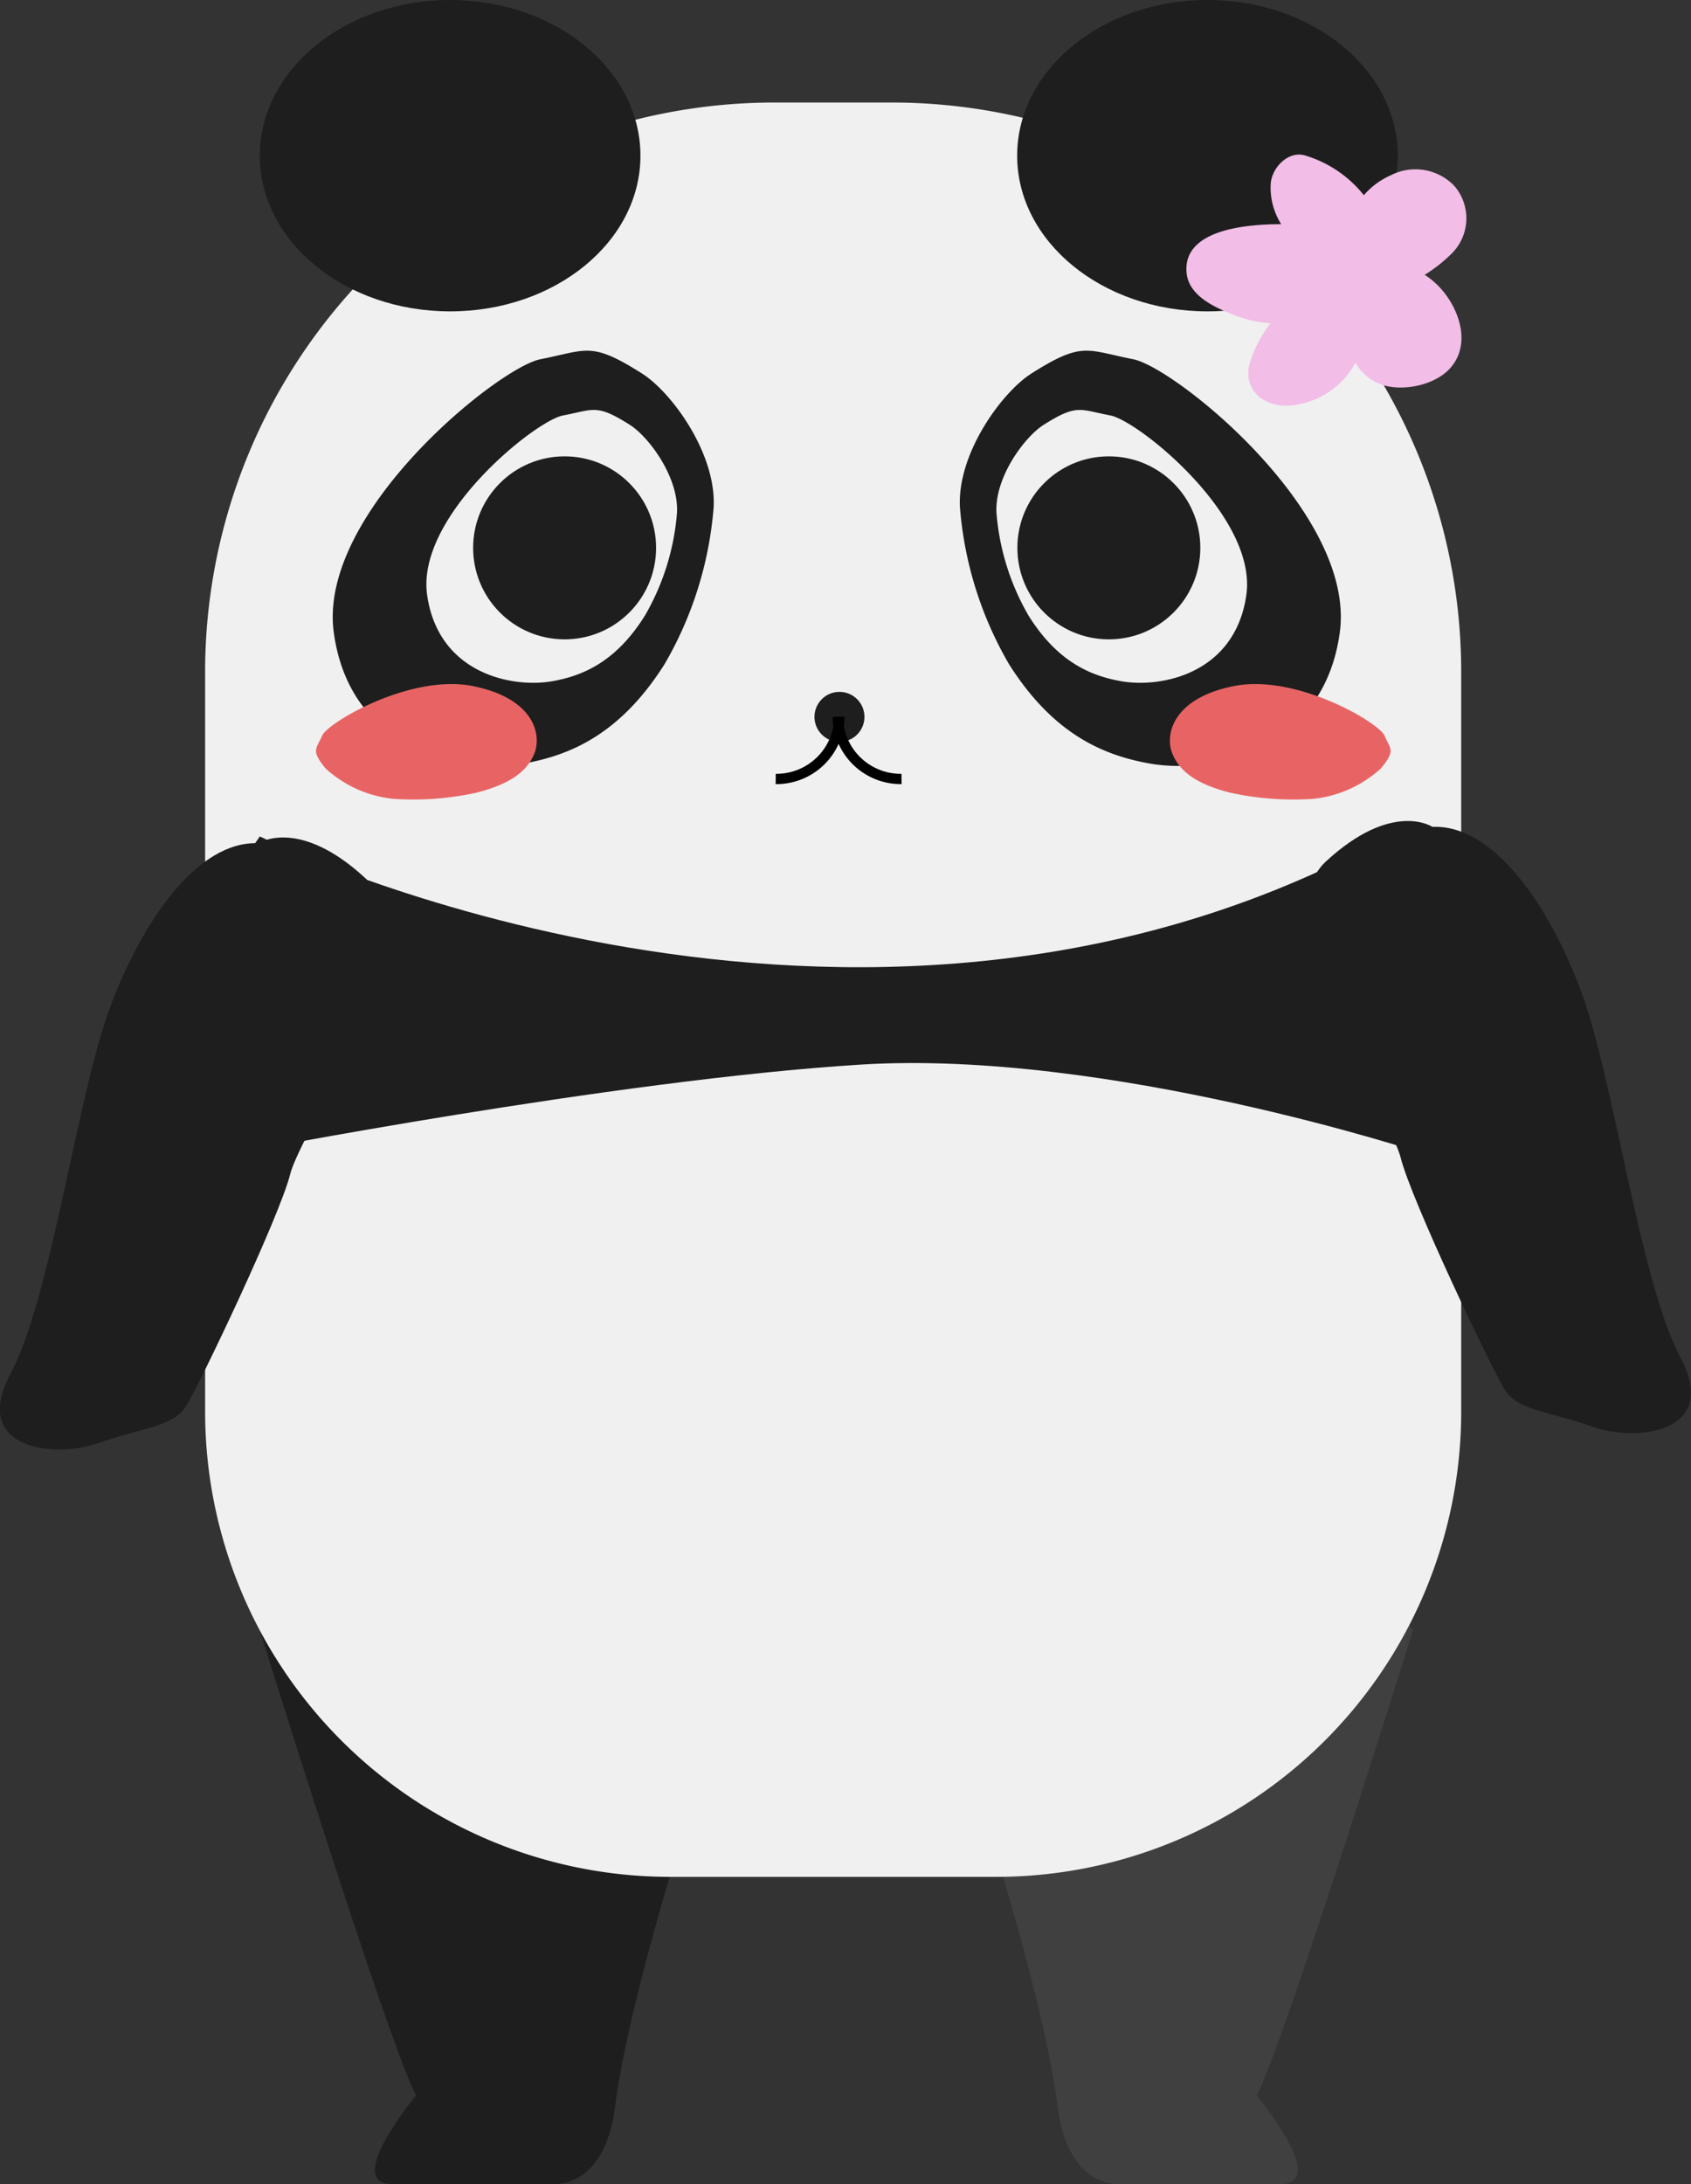 <svg xmlns="http://www.w3.org/2000/svg" viewBox="0 0 161.01 207.92"><rect x="0" y="0" width="161.01" height="207.92" fill="#333333" stroke="none"/><defs><style>.cls-1{fill:#1e1e1e;}.cls-2{fill:#404040;}.cls-3{fill:#f0f0f0;}.cls-4{fill:#f2bde7;}.cls-5{fill:none;stroke:#000;stroke-miterlimit:10;stroke-width:0.98px;}.cls-6{fill:#e86464;}</style></defs><title>panda-front</title><g id="Layer_2" data-name="Layer 2"><g id="Layer_1-2" data-name="Layer 1"><path class="cls-1" d="M24.74,155.2s12.09,38.88,14.87,44.27c0,0-7,8.43-2.28,8.43H52.5s5.06.67,6.07-7.42,5.21-21.85,5.21-21.85,10.64-21.64-9.93-29.4S24.74,155.2,24.74,155.2Z"/><path class="cls-2" d="M134.53,155.2s-12.09,38.88-14.87,44.27c0,0,7,8.43,2.28,8.43H106.77s-5.06.67-6.07-7.42-5.21-21.85-5.21-21.85-10.64-21.64,9.93-29.4S134.53,155.2,134.53,155.2Z"/><path class="cls-3" d="M73.68,9.76H84.92A54.21,54.21,0,0,1,139.13,64v70.36a44.3,44.3,0,0,1-44.3,44.3h-31a44.3,44.3,0,0,1-44.3-44.3V64A54.21,54.21,0,0,1,73.68,9.76Z"/><circle class="cls-3" cx="111.4" cy="55.09" r="8.71"/><ellipse class="cls-1" cx="42.86" cy="14.82" rx="18.12" ry="14.82"/><ellipse class="cls-1" cx="114.97" cy="14.82" rx="18.12" ry="14.82"/><circle class="cls-3" cx="47.87" cy="55.09" r="8.71"/><path class="cls-1" d="M24.62,80.27C18.77,80,13.44,87.82,10.4,96.1S4.82,123.66,1,130.77s4.06,8.12,8.37,6.6,7.11-1.52,8.37-3.55,8.88-18,9.9-22.08S41.1,89.41,34.76,83.57,24.62,80.27,24.62,80.27Z"/><path class="cls-1" d="M136.39,78.71c5.85-.25,11.18,7.55,14.22,15.83s5.58,27.56,9.39,34.67-4.06,8.12-8.37,6.6-7.11-1.52-8.37-3.55-8.88-18-9.9-22.08S119.91,87.85,126.25,82,136.39,78.71,136.39,78.71Z"/><path class="cls-4" d="M122.91,38.6a7.85,7.85,0,0,0,6.15-4.07,4.72,4.72,0,0,0,2.27,2c2.07.85,5.58.17,7-1.79,1.65-2.22.55-5.24-.91-7a7.49,7.49,0,0,0-1.77-1.58,14.3,14.3,0,0,0,2.55-2,4.73,4.73,0,0,0,.27-6.47,5.14,5.14,0,0,0-6.06-1,7.26,7.26,0,0,0-2.55,1.89,11.31,11.31,0,0,0-5.56-3.77c-1.64-.52-3.24,1.19-3.31,2.73a6.5,6.5,0,0,0,1,3.8c-4,0-9.45.74-9,4.71.26,2.15,2.7,3.22,4.47,3.92a11.16,11.16,0,0,0,3.52.8,12,12,0,0,0-2,3.83C118.3,37.22,120.48,38.81,122.91,38.6Z"/><circle class="cls-1" cx="79.93" cy="68.24" r="2.38"/><path class="cls-5" d="M79.93,68.24a6,6,0,0,1-6.07,5.91"/><path class="cls-5" d="M79.77,68.24a6,6,0,0,0,6.07,5.91"/><path class="cls-1" d="M24.74,79.62s53.9,26.63,103.61,2l10.78,8.56-3.67,19.61s-30-9.92-53.52-8.45-59.42,8.45-59.42,8.45L14.26,94.73Z"/><path class="cls-1" d="M51.44,34.2c-4,.8-21.21,14.62-19.66,26S44.06,73.72,49.94,72.67c4.3-.78,9.1-2.73,13.35-9.47a35.19,35.19,0,0,0,4.66-14.91c.27-5.15-4.05-11-6.83-12.74C56.25,32.46,55.88,33.33,51.44,34.2Z"/><path class="cls-3" d="M53.6,39.55c-2.66.52-14,9.61-12.93,17.09s8.08,8.89,11.95,8.2c2.83-.51,6-1.79,8.78-6.23a23.12,23.12,0,0,0,3.06-9.8c.18-3.38-2.67-7.21-4.49-8.37C56.77,38.41,56.52,39,53.6,39.55Z"/><circle class="cls-1" cx="53.76" cy="52.15" r="8.71"/><path class="cls-1" d="M107.91,34.2c4,.8,21.21,14.62,19.66,26s-12.29,13.53-18.16,12.47c-4.3-.78-9.1-2.73-13.35-9.47A35.19,35.19,0,0,1,91.4,48.28c-.27-5.15,4.05-11,6.83-12.74C103.09,32.46,103.47,33.33,107.91,34.2Z"/><path class="cls-3" d="M105.74,39.55c2.66.52,14,9.61,12.93,17.09s-8.08,8.89-11.95,8.2c-2.83-.51-6-1.79-8.78-6.23a23.12,23.12,0,0,1-3.06-9.8c-.18-3.38,2.67-7.21,4.49-8.37C102.58,38.41,102.82,39,105.74,39.55Z"/><circle class="cls-1" cx="105.58" cy="52.15" r="8.71"/><path class="cls-6" d="M30.69,70c.56-1.23,8.39-5.86,14.29-4.7s6.64,4.68,5.88,6.47c-.56,1.32-1.75,2.72-5.43,3.67a27.87,27.87,0,0,1-8,.6A11.28,11.28,0,0,1,31,73.15C29.61,71.43,30.07,71.37,30.69,70Z"/><path class="cls-6" d="M131.81,70c-.56-1.23-8.39-5.86-14.29-4.7s-6.64,4.68-5.88,6.47c.56,1.32,1.75,2.72,5.43,3.67a27.87,27.87,0,0,0,8,.6,11.28,11.28,0,0,0,6.42-2.9C132.89,71.43,132.42,71.37,131.81,70Z"/></g></g></svg>